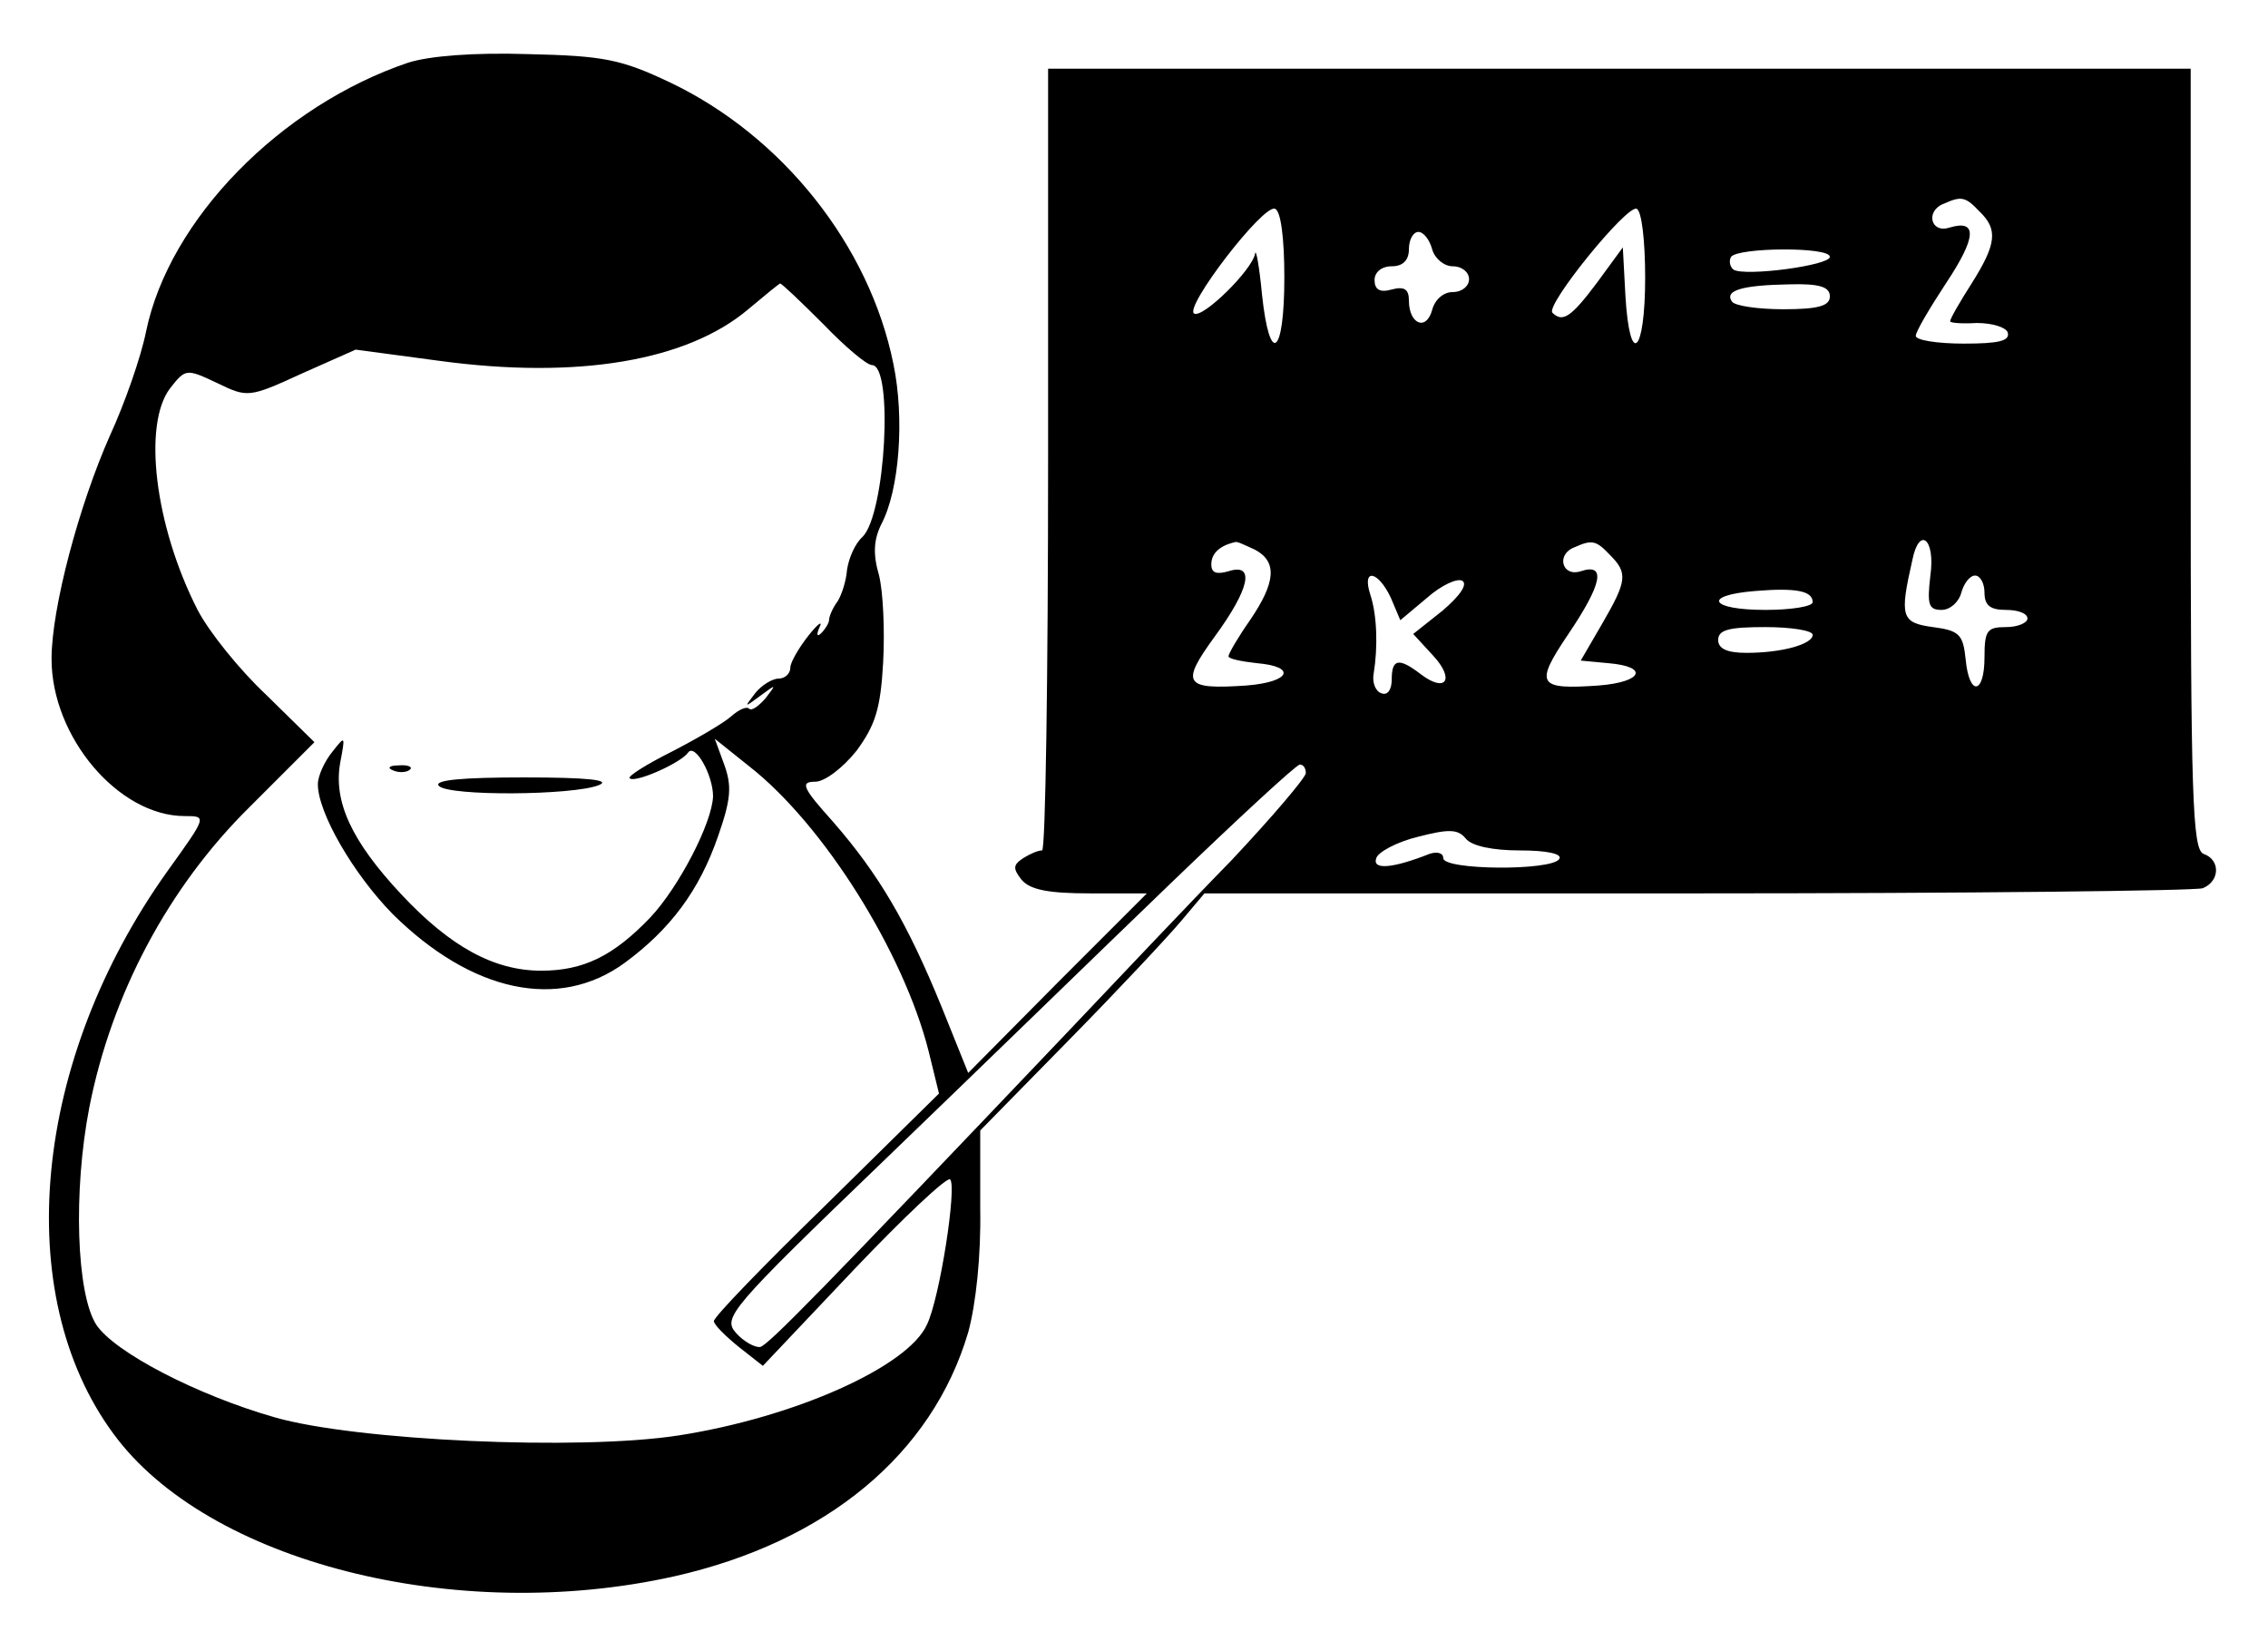 <?xml version="1.0" standalone="no"?>
<!DOCTYPE svg PUBLIC "-//W3C//DTD SVG 20010904//EN"
 "http://www.w3.org/TR/2001/REC-SVG-20010904/DTD/svg10.dtd">
<svg version="1.0" xmlns="http://www.w3.org/2000/svg"
 width="264pt" height="191pt" viewBox="0 0 264 191"
 preserveAspectRatio="xMidYMid meet">

<g transform="translate(0,191) scale(0.1,-0.1)"
fill="#000000" stroke="none">
<path d="M475 1837 c-148 -50 -278 -182 -305 -313 -6 -30 -25 -84 -42 -121
-36 -81 -68 -201 -68 -260 0 -91 78 -183 155 -183 26 0 26 0 -20 -64 -157
-220 -183 -492 -63 -655 109 -149 398 -223 653 -166 177 40 300 142 342 284 9
33 15 89 14 144 l0 91 103 105 c57 58 116 121 131 139 l27 32 573 0 c315 0
580 3 589 6 20 8 21 33 1 40 -13 5 -15 66 -15 460 l0 454 -665 0 -665 0 0
-455 c0 -250 -3 -455 -7 -455 -5 0 -14 -4 -22 -9 -12 -8 -12 -12 -2 -25 10
-12 32 -16 80 -16 l66 0 -104 -104 -104 -105 -31 77 c-40 98 -73 154 -126 215
-36 40 -39 47 -21 47 11 0 32 16 48 36 22 30 28 49 31 103 2 37 0 83 -5 102
-7 24 -6 41 3 59 21 40 27 123 14 186 -28 139 -130 266 -260 328 -57 27 -77
31 -165 33 -63 2 -115 -2 -140 -10z m1829 -173 c22 -21 20 -38 -9 -84 -14 -22
-25 -41 -25 -44 0 -2 14 -3 31 -2 18 0 34 -5 36 -11 3 -10 -11 -13 -51 -13
-31 0 -56 4 -56 9 0 5 16 32 35 61 36 54 37 75 4 65 -22 -7 -28 20 -6 28 20 9
25 8 41 -9z m-809 -77 c0 -91 -17 -104 -26 -20 -3 32 -7 54 -8 48 -3 -19 -61
-76 -71 -70 -12 7 80 127 94 122 7 -2 11 -35 11 -80z m420 0 c0 -89 -18 -106
-23 -21 l-3 56 -30 -41 c-30 -40 -40 -47 -52 -35 -8 9 86 125 98 121 6 -2 10
-38 10 -80z m-248 33 c3 -11 14 -20 24 -20 11 0 19 -7 19 -15 0 -8 -8 -15 -19
-15 -11 0 -21 -9 -24 -21 -7 -25 -27 -16 -27 11 0 13 -5 17 -20 13 -14 -4 -20
0 -20 11 0 9 8 16 20 16 13 0 20 7 20 20 0 11 5 20 11 20 6 0 13 -9 16 -20z
m463 -9 c0 -10 -98 -23 -112 -15 -4 3 -6 10 -3 15 8 11 115 12 115 0z m-1172
-78 c26 -27 51 -48 57 -48 25 0 16 -173 -11 -200 -9 -8 -16 -25 -18 -38 -1
-13 -6 -29 -11 -37 -6 -8 -10 -18 -10 -22 0 -3 -4 -10 -9 -15 -5 -5 -6 -2 -2
7 4 8 -2 4 -13 -10 -11 -14 -21 -31 -21 -37 0 -7 -6 -13 -14 -13 -7 0 -20 -8
-27 -17 -13 -17 -13 -17 6 -3 19 14 19 14 6 -3 -8 -9 -16 -15 -19 -12 -3 3
-12 -1 -21 -9 -9 -8 -40 -26 -69 -41 -30 -15 -52 -29 -49 -31 6 -6 60 18 68
30 8 11 29 -26 29 -51 -1 -31 -40 -106 -73 -141 -43 -45 -78 -62 -127 -62 -55
0 -106 28 -163 89 -58 62 -79 108 -71 153 6 32 6 32 -9 13 -9 -11 -17 -28 -17
-38 0 -33 41 -104 87 -151 92 -91 193 -113 270 -57 53 39 87 84 109 148 15 43
16 58 7 83 l-11 30 40 -32 c87 -68 180 -217 209 -332 l12 -49 -131 -129 c-73
-71 -132 -132 -131 -136 0 -4 13 -17 29 -30 l28 -22 106 112 c58 61 109 109
112 105 8 -8 -12 -138 -27 -169 -22 -49 -154 -108 -289 -129 -116 -18 -376 -6
-470 21 -91 26 -187 76 -208 108 -23 36 -27 155 -8 253 26 132 92 256 186 349
l76 76 -56 55 c-32 30 -67 74 -80 99 -50 98 -64 216 -32 258 18 23 19 23 55 6
35 -17 37 -17 98 11 l63 28 97 -13 c162 -22 289 0 360 60 19 16 35 29 37 30 2
0 24 -21 50 -47z m1172 32 c0 -11 -13 -15 -54 -15 -30 0 -57 4 -60 9 -9 13 12
19 67 20 35 1 47 -3 47 -14z m-669 -295 c26 -14 24 -38 -6 -82 -14 -20 -25
-39 -25 -42 0 -3 15 -6 33 -8 47 -4 39 -22 -12 -26 -73 -5 -77 2 -37 57 41 56
47 86 16 76 -14 -4 -20 -2 -20 8 0 13 10 22 28 26 2 1 12 -4 23 -9z m413 -6
c21 -21 20 -30 -9 -80 l-25 -43 32 -3 c48 -4 40 -22 -11 -26 -71 -5 -75 1 -36
59 40 59 45 84 15 74 -22 -7 -29 20 -7 28 20 9 25 8 41 -9z m373 -24 c-4 -34
-2 -40 13 -40 10 0 20 9 23 20 3 11 10 20 16 20 6 0 11 -9 11 -20 0 -15 7 -20
25 -20 14 0 25 -4 25 -10 0 -5 -11 -10 -25 -10 -22 0 -25 -4 -25 -35 0 -44
-18 -46 -22 -2 -3 28 -7 33 -38 37 -37 5 -39 12 -24 78 8 40 27 25 21 -18z
m-628 -26 l11 -26 31 26 c17 15 35 23 41 20 7 -4 -3 -18 -23 -35 l-34 -27 23
-25 c26 -28 15 -44 -14 -22 -26 20 -34 18 -34 -6 0 -12 -5 -19 -12 -16 -7 2
-11 13 -9 23 5 31 4 68 -4 92 -10 31 9 28 24 -4z m491 -5 c0 -5 -25 -9 -55 -9
-65 0 -74 17 -12 22 48 4 67 0 67 -13z m0 -38 c0 -11 -36 -21 -77 -21 -23 0
-33 5 -33 15 0 12 13 15 55 15 30 0 55 -4 55 -9z m-590 -161 c0 -5 -39 -51
-87 -102 -49 -50 -133 -139 -188 -197 -291 -306 -350 -366 -360 -369 -6 -1
-19 6 -28 16 -16 18 -9 27 174 203 105 101 254 246 332 321 78 75 145 137 150
138 4 0 7 -4 7 -10z m249 -90 c32 0 50 -4 46 -10 -9 -14 -135 -13 -135 1 0 6
-7 8 -16 5 -43 -17 -67 -19 -62 -5 2 7 24 19 49 25 35 9 46 9 55 -2 7 -9 32
-14 63 -14z"/>
<path d="M458 1013 c7 -3 16 -2 19 1 4 3 -2 6 -13 5 -11 0 -14 -3 -6 -6z"/>
<path d="M511 995 c12 -12 156 -11 186 1 15 6 -13 9 -87 9 -72 0 -106 -3 -99
-10z"/>
</g>
</svg>
